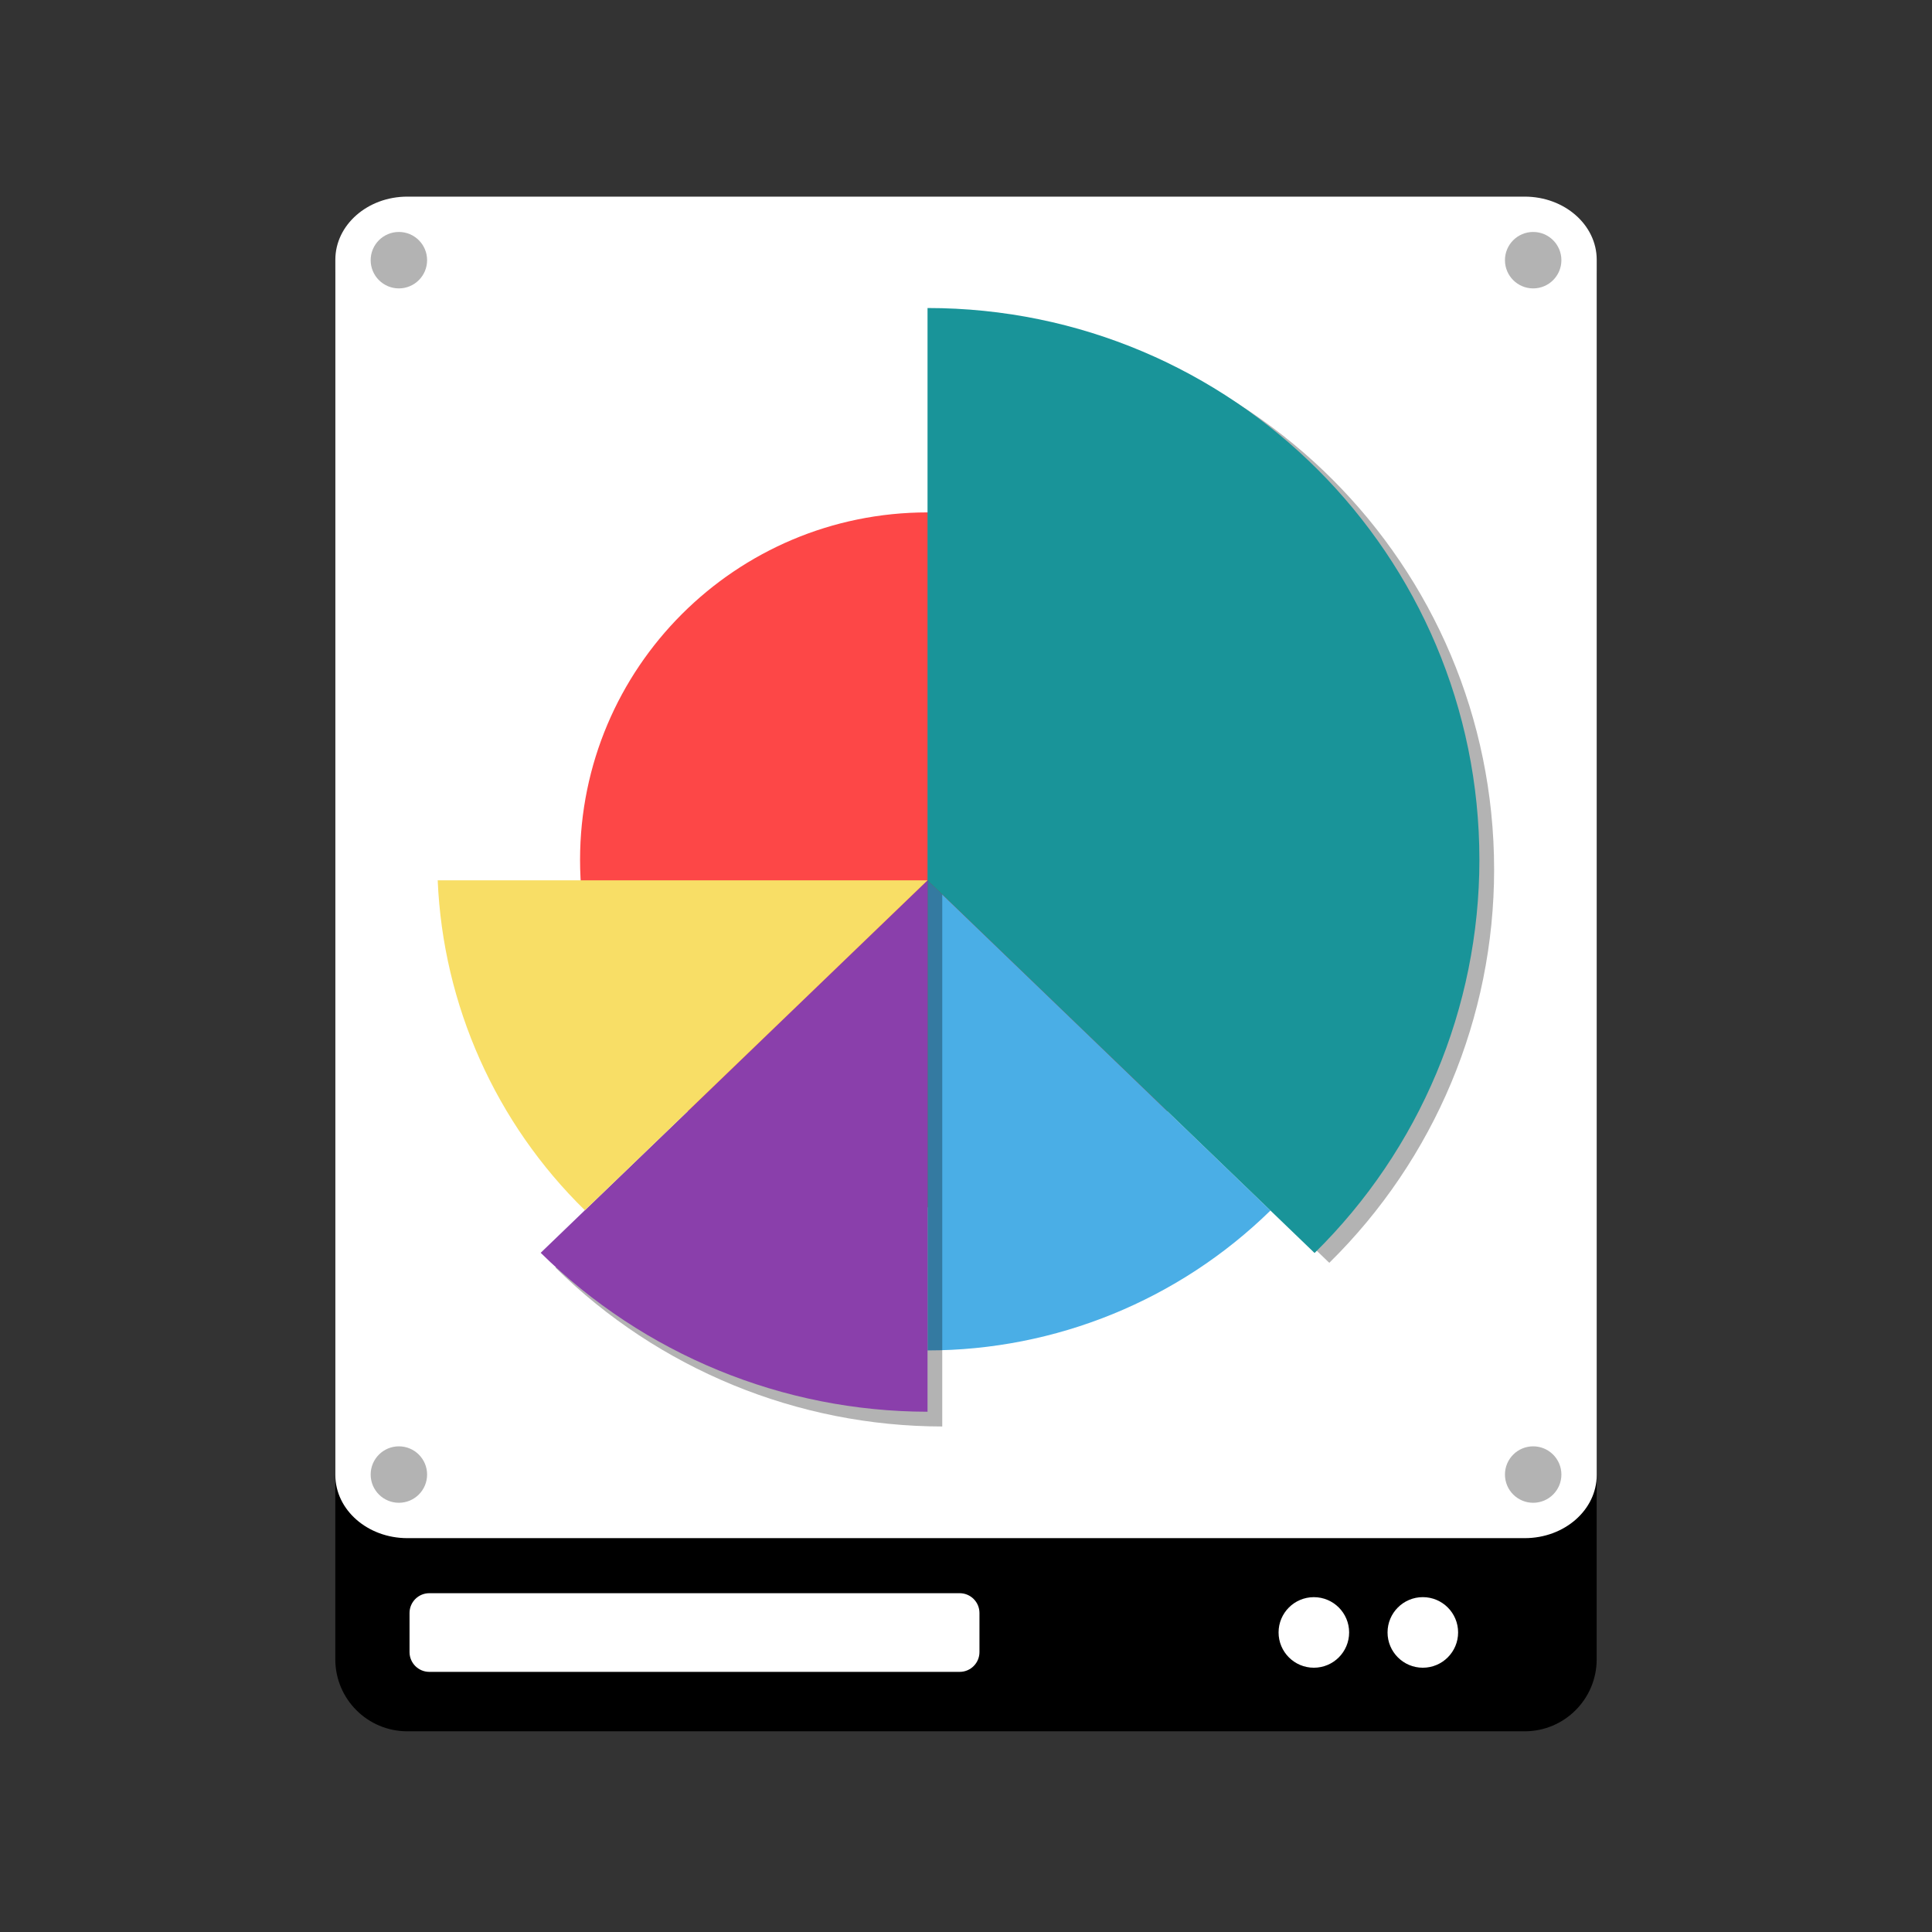 <svg width="512" height="512" version="1.1" viewBox="0 0 384 384" xmlns="http://www.w3.org/2000/svg"><rect x="0" y="0" width="384" height="384" fill="#333333" stroke="none"/><defs><clipPath id="m"><rect width="384" height="384"/></clipPath><clipPath id="l"><rect width="384" height="384"/></clipPath><clipPath id="k"><rect width="384" height="384"/></clipPath><clipPath id="j"><rect width="384" height="384"/></clipPath></defs><path d="m80.953 39.898h222.09c7.902 0 14.309 6.41 14.309 14.312v275.59c0 7.902-6.406 14.309-14.309 14.309h-222.09c-7.902 0-14.309-6.406-14.309-14.309v-275.59c0-7.902 6.406-14.312 14.309-14.312z"/><g fill="#fff"><path d="m85.332 316.66h105.41c2.172 0 3.934 1.762 3.934 3.934v7.769c0 2.172-1.762 3.934-3.934 3.934h-105.41c-2.172 0-3.934-1.762-3.934-3.934v-7.769c0-2.172 1.762-3.934 3.934-3.934z"/><path d="m80.961 39.082h222.09c7.902 0 14.309 5.617 14.309 12.543v241.55c0 6.926-6.406 12.543-14.309 12.543h-222.09c-7.902 0-14.309-5.617-14.309-12.543v-241.55c0-6.926 6.406-12.543 14.309-12.543z"/><path d="m268.15 324.46c0 3.875-3.137 7.012-7.012 7.012-3.871 0-7.012-3.137-7.012-7.012 0-3.871 3.141-7.012 7.012-7.012 3.875 0 7.012 3.141 7.012 7.012z"/><path d="m289.81 324.46c0 3.871-3.141 7.012-7.012 7.012s-7.012-3.141-7.012-7.012c0-3.875 3.141-7.016 7.012-7.016s7.012 3.141 7.012 7.016z"/></g><g transform="matrix(.65 0 0 .65 58.754 45.944)"><path d="m299.48 192.25c0 58.68-47.57 106.25-106.25 106.25s-106.25-47.57-106.25-106.25 47.57-106.25 106.25-106.25 106.25 47.57 106.25 106.25z" fill="#fd4747"/><path d="m193.23 198.5v143.75c39.199-0.012 76.84-15.363 104.86-42.773z" fill="#4aaee6"/><path d="m197.73 26.504v175l118.35 113.96c32.227-31.703 50.383-75.012 50.402-120.21 0-93.199-75.551-168.75-168.75-168.75z" opacity=".3"/><path d="m197.73 193.82-118.29 123.09c31.527 31.09 74.008 48.543 118.29 48.598z" opacity=".3"/><path d="m193.23 23.504v175l118.35 113.96c32.227-31.703 50.383-75.012 50.402-120.21 0-93.199-75.551-168.75-168.75-168.75z" fill="#199499"/><path d="m193.23 198.5-118.29 113.9c31.527 31.09 74.008 48.543 118.29 48.598z" fill="#8a3fab"/><path d="m43.449 198.5c1.621 38.129 17.715 74.211 45.008 100.89l104.77-100.89z" fill="#f8de66"/></g><g><circle cx="304.73" cy="293.08" r="5.609" opacity=".3" style="paint-order:markers stroke fill"/><circle cx="79.281" cy="293.08" r="5.609" opacity=".3" style="paint-order:markers stroke fill"/><circle cx="79.281" cy="51.713" r="5.609" opacity=".3" style="paint-order:markers stroke fill"/><circle cx="304.73" cy="51.713" r="5.609" opacity=".3" style="paint-order:markers stroke fill"/></g></svg>
